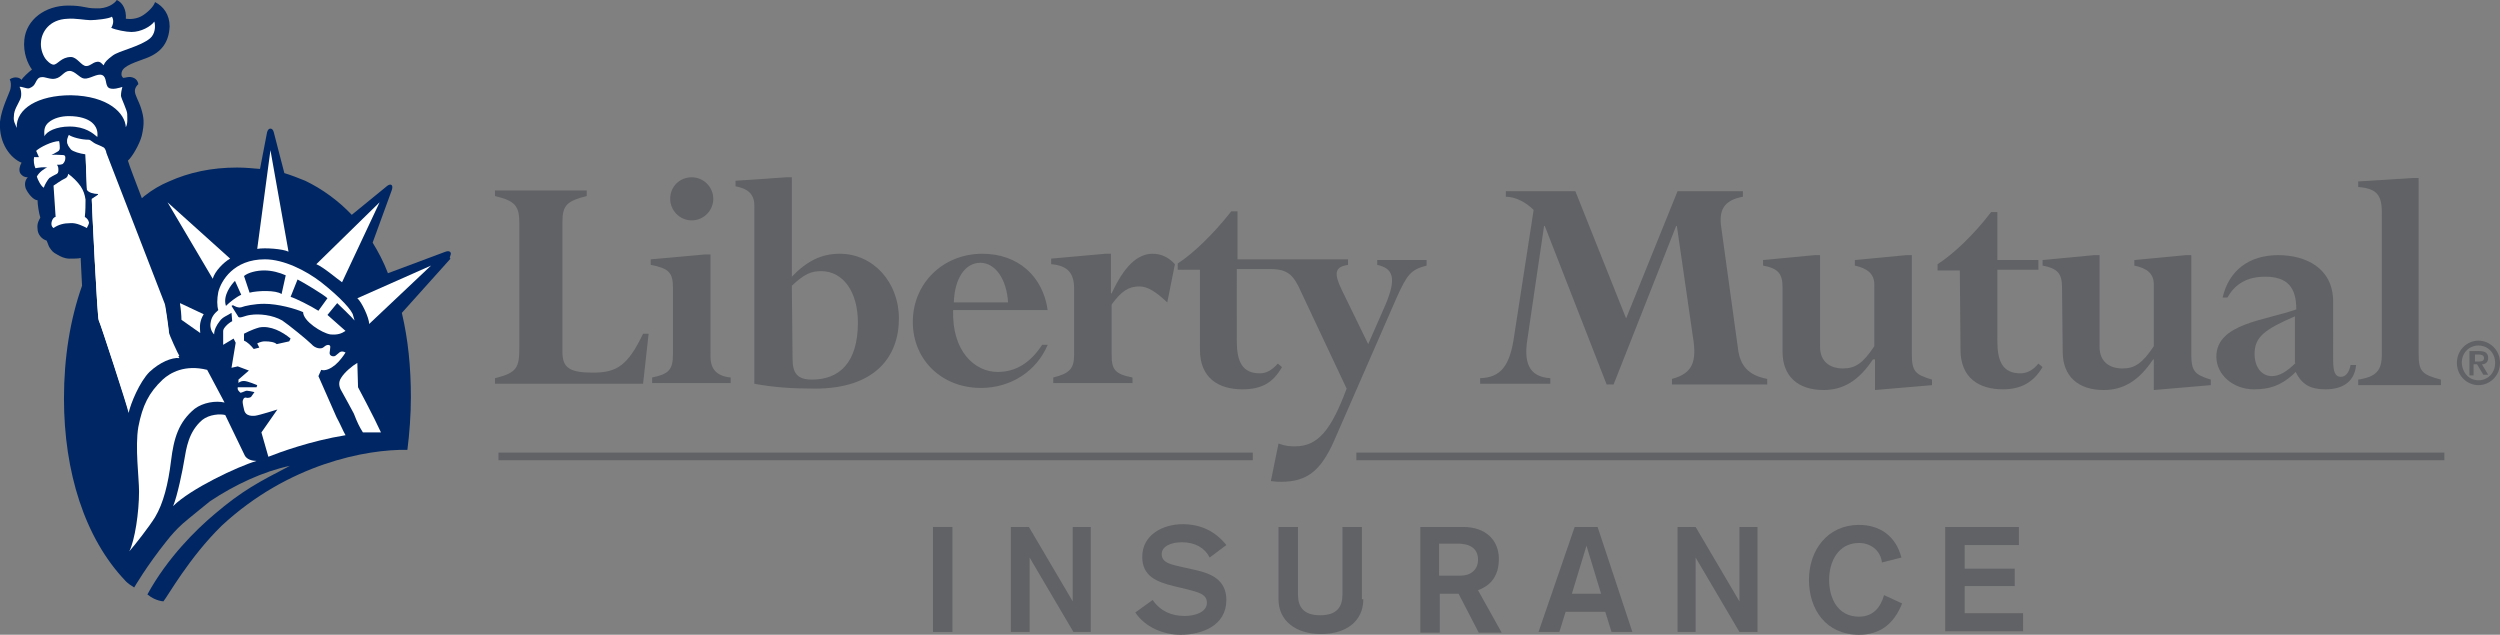 <?xml version="1.0" encoding="utf-8"?>
<!-- Generator: Adobe Illustrator 17.1.0, SVG Export Plug-In . SVG Version: 6.00 Build 0)  -->
<!DOCTYPE svg PUBLIC "-//W3C//DTD SVG 1.1//EN" "http://www.w3.org/Graphics/SVG/1.1/DTD/svg11.dtd">
<svg version="1.1" id="LM_logo" xmlns="http://www.w3.org/2000/svg" xmlns:xlink="http://www.w3.org/1999/xlink" x="0px" y="0px"
	 width="359.6px" height="91.3px" viewBox="24.6 19 359.6 91.3" enable-background="new 24.6 19 359.6 91.3" xml:space="preserve">
<rect x="24.6" y="19" width="359.6" height="91.3" fill="#808080" stroke="none"/>
<g>
	<path fill="#616265" d="M105.5,69.6c0,2.3,1,3,4.4,3s5-1,7.2-5.6h0.8l-0.8,7.2H95.8v-0.8c3.2-0.8,3.5-1.5,3.5-4.5V51.1
		c0-2.5-0.6-3.2-3.5-3.9v-0.8H109v0.8c-2.8,0.7-3.5,1.3-3.5,3.7V69.6z"/>
	<path fill="#616265" d="M126.8,70.3c0,1.8,0.9,2.8,2.9,3v0.8h-11.3v-0.8c2.4-0.5,3-1.1,3-3.4v-9.5c0-2.2-0.6-2.8-3.2-3.3v-0.8
		l7.8-0.7h0.8V70.3z M124.1,44.5c1.7,0,3.1,1.4,3.1,3.1c0,1.7-1.4,3.1-3.1,3.1s-3.1-1.4-3.1-3.1C121,45.8,122.4,44.5,124.1,44.5"/>
	<path fill="#616265" d="M138.5,60.1c1.8-1.7,2.8-2.1,4.2-2.1c3.2,0,5.3,3,5.3,7.4c0,5.8-2.7,8.2-6.6,8.2c-2.1,0-2.8-0.9-2.8-3
		L138.5,60.1L138.5,60.1z M138.5,44.5h-0.8l-7.3,0.5v0.8c1.7,0.3,2.7,1.1,2.7,2.7v25.7c2.7,0.5,5.4,0.7,8.7,0.7
		c8.7,0,12.1-4.6,12.1-10.1c0-5.2-3.7-9.3-8.5-9.3c-2.6,0-4.7,1-6.9,3.3V44.5z"/>
	<path fill="#616265" d="M161.8,62.5c0.1-3.4,1.6-5.7,3.8-5.7s3.8,2.4,4,5.7H161.8z M175.3,63.6c-0.7-4.9-4.3-8.1-9.4-8.1
		c-5.6,0-10,4.2-10,9.8c0,5.5,4.2,9.5,9.8,9.5c4.3,0,8-2.4,9.6-6.2h-0.8c-1.7,2.6-3.8,3.9-6.4,3.9c-3.3,0-6.6-3-6.4-8.9
		C161.7,63.6,175.3,63.6,175.3,63.6z"/>
	<path fill="#616265" d="M192.5,62.5c-1.6-1.5-2.8-2.3-4-2.3c-1.6,0-2.6,0.7-4,2.6V70c0,2.1,0.4,2.8,3,3.3v0.8h-11.4v-0.8
		c2.4-0.6,3-1.3,3-3.3v-9.5c0-2.3-1-3.3-3.3-3.5v-0.8l7.8-0.7h0.8v5.7h0.1c1.8-3.9,3.7-5.7,5.9-5.7c1.2,0,2.3,0.5,3.2,1.5
		L192.5,62.5z"/>
	<path fill="#616265" d="M222.7,56.3v0.8c2.3,0.5,2.8,1.9,1.2,5.7l-2.5,5.7l-3.8-7.8c-1.1-2.3-1.1-3.3,0.9-3.6v-0.8h-10.4h-0.3h-5.2
		v-6.9h-0.9c-2.5,3.2-5.5,6.1-7.7,7.5v0.9h3.2v11.5c0,4.1,2.7,5.7,6.1,5.7c2.7,0,4.4-0.9,5.7-3.2l-0.6-0.5c-0.9,1-1.7,1.4-2.6,1.4
		c-2.5,0-3.3-1.7-3.3-4.6V57.7h4.8c2.6,0,3.4,0.9,4.5,3.4l6.5,13.8c-2.2,5.9-4.1,8.3-7.4,8.3c-0.7,0-1.3,0-2.4-0.4l-1.1,5.4
		c0.7,0.1,1,0.1,1.5,0.1c3.7,0,5.7-1.6,7.6-5.9l9-20.6c1.5-3.3,2-4,4.3-4.6v-0.8h-7.1V56.3z"/>
	<path fill="#616265" d="M274.6,69.2c0.3,2.4,1.5,3.8,4.2,4.3v0.8h-13.7v-0.8c3-0.8,3.6-2.5,3-6.1l-2.3-15.9h-0.1l-9,22.8h-1
		l-8.9-22.8h-0.1l-2.4,16.3c-0.5,3.2,0.1,5.4,3.3,5.6v0.8h-10.1v-0.8c3-0.1,4.3-1.8,4.9-6.1l2.8-18.1c-1.1-1.1-2.6-1.9-4-1.9v-0.8
		h10l7.3,18.3l7.4-18.3h9.4v0.8c-2.8,0.5-3.5,2-3.1,4.5L274.6,69.2z"/>
	<path fill="#616265" d="M281,60.3c0-2-0.7-2.7-2.8-3.1v-0.8l7.4-0.7h0.8v13.2c0,2.1,1.4,3.1,3.3,3.1c1.8,0,2.9-0.8,4.5-3.2v-8.9
		c0-1.5-1-2.3-2.8-2.7v-0.8l7.4-0.7h0.8V70c0,2.4,0.5,2.9,2.9,3.6v0.8l-8.2,0.7v-4.4H294c-2,3-4.2,4.4-7.1,4.4c-3.7,0-5.9-2-5.9-5.5
		V60.3z"/>
	<path fill="#616265" d="M306.5,57.9h-3.2V57c2.2-1.4,5.2-4.2,7.7-7.5h0.9v6.9h5.9v1.4h-5.9v10.3c0,2.9,0.8,4.6,3.3,4.6
		c0.9,0,1.8-0.4,2.6-1.4l0.6,0.5c-1.3,2.2-3.1,3.2-5.7,3.2c-3.4,0-6.1-1.6-6.1-5.7L306.5,57.9L306.5,57.9z"/>
	<path fill="#616265" d="M321.2,60.3c0-2-0.7-2.7-2.8-3.1v-0.8l7.4-0.7h0.8v13.2c0,2.1,1.4,3.1,3.3,3.1c1.8,0,2.9-0.8,4.5-3.2v-8.9
		c0-1.5-0.9-2.3-2.8-2.7v-0.8l7.4-0.7h0.8V70c0,2.4,0.5,2.9,2.8,3.6v0.8l-8.2,0.7v-4.4h-0.1c-2,3-4.2,4.4-7.1,4.4
		c-3.7,0-5.9-2-5.9-5.5L321.2,60.3L321.2,60.3z"/>
	<path fill="#616265" d="M354.8,71.2c-1.2,1.2-2.3,1.9-3.4,1.9c-1.5,0-2.5-1.3-2.5-3.2c0-2.4,1.4-3.5,5.8-5.4v6.7H354.8z
		 M360.2,62.4c0-4.9-4-6.7-7.9-6.7c-4.2,0-7.1,2.2-8,6.1h0.7c1.1-2,2.9-3,5.4-3c3.2,0,4.5,1.5,4.5,4.7c-4.4,1.6-11.5,2-11.5,6.8
		c0,2.6,2.4,4.7,5.4,4.7c2.2,0,3.8-0.5,5.6-2.1l0.4-0.4c0.9,1.8,2.1,2.5,4.3,2.5c2.6,0,4.2-1.2,4.4-3.5h-0.8
		c-0.2,1.1-0.7,1.7-1.4,1.7c-0.8,0-1.1-0.7-1.1-2.4V62.4z"/>
	<path fill="#616265" d="M367.2,49.5c0-2.5-0.8-3.4-3.4-3.6v-0.8l7.9-0.5h0.8V70c0,2.4,0.5,2.9,3.2,3.6v0.8h-11.9v-0.8
		c2.6-0.4,3.4-1.3,3.4-3.6V49.5z"/>
	<path fill="#002663" d="M89.4,55.3c-0.2-0.3-0.7-0.1-0.7-0.1l-8.3,3.1c-0.6-1.6-1.4-3.1-2.2-4.4l2.7-7.4c0,0,0.3-0.7,0-0.9
		s-0.8,0.3-0.8,0.3l-4.9,4c-1.9-2-4.2-3.7-6.7-4.9c-1-0.4-2-0.8-3-1.1L64,38.1c0,0-0.1-0.6-0.5-0.6S63,38.1,63,38.1l-1,5.2
		c-1.1-0.1-2.2-0.2-3.3-0.2c-3.7,0-6.9,0.7-9.8,2c-1.2,0.5-2.4,1.2-3.4,2c-0.2,0.1-0.3,0.3-0.5,0.4c-1-2.6-1.8-4.7-2-5.4
		c0.6-0.5,1.7-2.4,2-3.6c0.4-1.8,0.3-2.6-0.1-3.9c-0.3-1-0.9-1.9-0.9-2.5c0-0.5,0.3-0.8,0.5-1c-0.1-0.6-0.5-0.9-1-1
		s-0.8,0.1-1.2,0.1C42.2,30,42,30,42.1,29.4c0.2-1,2.2-1.5,3.7-2.1c2-0.8,3.1-2.2,3.2-4.5c0-1.7-0.9-2.9-2.1-3.5
		c-0.2,0.7-1.2,1.6-1.9,2s-1.6,0.5-2.3,0.4c0.1-1.2-0.4-2.3-1.3-2.7c-0.3,0.5-1.4,1.3-3,1.2c-1.6,0-1.7-0.4-4-0.4
		c-3.3,0-6,2-6.3,4.9c-0.2,1.9,0.5,3.5,1.1,4.3c-0.4,0.3-1.4,1.2-1.5,1.5c-0.2-0.3-0.9-0.6-1.7-0.1c0.2,0.4,0.2,0.9,0.1,1.4
		s-1.3,2.8-1.5,4.7c-0.2,3.2,1.6,5.3,3.1,5.9c-0.3,0.5-0.4,1.1-0.2,1.5c0.2,0.3,0.5,0.6,1.1,0.6c-0.4,0.4-0.5,1-0.3,1.6
		c0.3,0.7,1.1,1.7,1.7,1.7c0,0.6,0.2,1.9,0.4,2.5c-0.2,0.4-0.5,0.8-0.4,1.6c0,0.8,0.6,1.5,1.3,1.7c0.2,0.4,0.3,0.9,0.5,1.1
		c0.2,0.3,0.4,0.6,1,0.9c0.5,0.3,1.1,0.6,1.8,0.6s1.3,0,1.6-0.1c0,0.2,0.1,2,0.2,4c-1.7,4.8-2.6,10.3-2.6,16.2l0,0
		c0,10.6,3,20.1,8.8,26.2c0,0,0.3,0.4,1.3,1c0,0,1.8-3.1,4.6-6.6c0.7-0.9,1.5-1.8,2.4-2.6c1.4-1.2,2.7-2.2,3.9-3.2
		c3.6-2.4,7.7-4.3,11.5-5.1c-4.4,2.3-6.8,3.5-10.9,7c-2.6,2.2-6.7,6.2-9.6,11.5c0.6,0.5,1.4,0.9,2.3,1c0.6-0.7,3.7-6.3,8.4-10.9
		c9.6-8.9,20.8-11,26.7-10.9c0.3-2.4,0.5-5,0.5-7.6c0-4.3-0.4-8.3-1.3-12.1l7-7.8C89.1,56.1,89.6,55.6,89.4,55.3"/>
	<path fill="#FFFFFF" d="M37.1,51.8c-0.4-0.2-1.5-0.8-2.4-0.7c-0.9,0-1.7,0.2-2.4,0.7c-0.3-0.2-0.4-0.6-0.2-1.1
		c0.2-0.5,0.5-0.5,0.5-0.5l-0.3-4.5c0,0,1.3-0.9,1.6-1s0.5-0.4,0.5-0.7c0.6,0.4,1.4,1.2,1.8,1.8c0.4,0.6,0.6,1.2,0.7,1.9
		c0,0.7,0,1.6-0.1,2.5c0.3,0.2,0.5,0.4,0.6,0.8C37.4,51.3,37.2,51.5,37.1,51.8"/>
	<path fill="#FFFFFF" d="M77.7,65.6c0-0.9-1.1-3.2-1.7-3.7l10.6-4.7L77.7,65.6z"/>
	<path fill="#FFFFFF" d="M48.7,48.1l9,8.1c-0.9,0.5-2.2,1.8-2.5,2.9L48.7,48.1z"/>
	<path fill="#FFFFFF" d="M53.9,64.2c-0.3,0.5-0.4,0.8-0.5,1.3c-0.1,0.6,0,0.9,0,1.4L50.7,65c0-0.6-0.1-1.7-0.2-2.2
		c0-0.1,0-0.2,0-0.2L53.9,64.2z"/>
	<path fill="#FFFFFF" d="M38.8,65c-0.2-0.3-1-16.8-1-17.4l0.9-0.6v-0.2c-0.6,0-1.4-0.3-1.6-0.7L36.9,41c-0.9-0.1-1.8-0.4-2.1-0.7
		c-0.4-0.4-0.8-0.9-0.3-1.9c0.4,0.3,1.7,0.7,2.9,0.7c0.2,0,0.7,0.5,1,0.6s0.9,0.4,1.1,0.5c0.2,0.1,0.4,0.6,0.4,0.8
		c0.1,0.2,8.3,21.5,8.4,21.7s0.6,3.8,0.6,4.1c0,0.3,1.3,3.1,1.5,3.4c-1.1,0-2.9,0.6-4.3,2c-1.4,1.4-2.7,4.5-3,5.9
		C43,77.6,39,65.3,38.8,65"/>
	<path fill="#FFFFFF" d="M49.2,85.3c-0.4,3.3-1.1,6.1-2.3,8.1c-0.8,1.3-2.9,4-3.7,4.9c0.8-1.6,1.4-5.6,1.4-8.6c0-2-0.6-6.4-0.1-9.3
		c0.6-3.1,1.5-4.9,3.5-6.8c1.1-1,3.2-2.2,6.4-1.4l2.5,4.7c-1.3-0.3-3.1,0-4.3,0.9C50.3,79.7,49.6,82,49.2,85.3"/>
	<path fill="#FFFFFF" d="M49.5,91.8c0.6-1.4,1.4-5.3,1.6-6.6c0.3-1.7,0.6-4.1,2.6-5.8c1-0.8,2.6-0.9,3.3-0.7l2.8,5.8
		c0.3,0.6,1.1,0.8,1.7,0.8C58.8,86.1,52,89.3,49.5,91.8"/>
	<path fill="#FFFFFF" d="M73.7,73.3c-0.5,0.7-0.3,1.4,0,1.9s1.8,3.3,1.8,3.3c0.5,1.3,0.8,1.9,1.3,2.7c0.8,0,1.7,0,2.6,0
		c-1-2.2-3.3-6.5-3.3-6.5L76,71.2C75.3,71.6,74.2,72.5,73.7,73.3"/>
	<path fill="#FFFFFF" d="M61.6,54.8c1.1-0.2,3.7,0,4.5,0.4l-2.6-14.6L61.6,54.8z"/>
	<path fill="#FFFFFF" d="M39.9,41.2c-0.1-0.2-0.2-0.7-0.4-0.8c-0.3-0.1-0.8-0.4-1.1-0.5s-0.8-0.6-1-0.6c-1.1,0-2.4-0.4-2.9-0.7
		c-0.5,0.9-0.1,1.4,0.3,1.9c0.3,0.3,1.3,0.6,2.1,0.7l0.2,5.1c0.2,0.4,1,0.6,1.6,0.6v0.2l-0.9,0.6c0,0.6,0.8,17.1,1,17.4
		c0.2,0.3,4.2,12.6,4.3,13.3c0.3-1.4,1.6-4.5,3-5.9c1.5-1.4,3.2-2.1,4.3-2c-0.2-0.3-1.5-3.1-1.5-3.4s-0.5-3.8-0.6-4.1
		C48.1,62.7,39.9,41.4,39.9,41.2"/>
	<path fill="#FFFFFF" d="M34.6,37.2c2.3,0,3.4,1,4,1.5c0.1-0.8-0.1-1.5-0.8-2.1c-0.6-0.5-1.7-0.9-3.3-0.9c-1.1,0-2.2,0.3-2.9,0.9
		c-0.6,0.5-0.7,1.1-0.6,2C31.3,37.9,32.7,37.2,34.6,37.2"/>
	<path fill="#FFFFFF" d="M30.5,25c-0.1,0.9,0.2,1.8,0.6,2.4c0.2,0.3,0.8,0.9,1.2,0.9c0.6,0,1.1-1.1,2.5-1.1c0.9,0,1.5,1.3,2.2,1.3
		c0.6,0,0.9-0.5,1.5-0.6c0.5-0.1,0.7,0.2,1,0.5c0.2-0.5,0.5-0.8,1.3-1.4c0.9-0.7,4-1.3,5.4-2.5c0.7-0.6,0.8-1.7,0.6-2.4
		c-0.5,0.7-1.9,1.5-3.3,1.5c-0.7,0-2.3-0.3-2.9-0.6c0.3-0.5,0.4-1.1,0.1-1.6c-0.4,0.3-2.4,0.5-3.1,0.5c-0.7,0-2.2-0.3-3.3-0.2
		C31.7,21.8,30.6,23.6,30.5,25"/>
	<path fill="#FFFFFF" d="M34.8,32.7c5.4,0.1,7.8,2.6,7.9,4.6c0.3-0.6,0.2-1.2,0.2-1.9c0-0.5-0.8-2.1-0.9-2.6c0-0.5,0.1-0.9,0.2-1.3
		c-0.3,0.1-1.5,0.5-2,0.1s-0.2-1.5-0.9-1.8s-1.8,0.6-2.6,0.5c-0.7-0.1-1.3-1.1-2.1-1.1s-1.1,0.9-2,1.1c-0.7,0.2-1.6-0.3-2-0.2
		c-0.5,0-0.7,0.4-0.9,0.8c-0.2,0.4-0.4,0.6-0.9,0.8c-0.4,0.1-1.1-0.3-1.4-0.2c0.2,0.2,0.4,1.2,0.1,1.8c-0.3,0.7-0.9,1.5-0.9,2.4
		c-0.1,0.8,0.2,1.1,0.4,1.7C26.9,34.6,30.1,32.7,34.8,32.7"/>
	<path fill="#FFFFFF" d="M31.4,43.1c-0.4,0.1-1.2,0.7-1.5,1.3c0.1,0.4,0.6,1.4,1,1.6c0.1-0.4,0.6-1.2,0.8-1.4
		c0.3-0.2,0.7-0.4,0.9-0.5c0.3-0.1,0.4-0.3,0.4-0.6s0-0.5-0.2-0.8c0.3,0,0.8,0,0.9-0.2c0.2-0.2,0.3-0.5,0.3-0.8s-0.1-0.4-0.4-0.4
		c-0.3,0-1.2-0.1-1.6,0c0,0,0.7-0.4,0.9-0.5s0.3-0.3,0.3-0.5s0-0.6-0.1-1c-1,0-2.8,0.9-3.3,1.4l0.4,0.9h-0.7c-0.1,0.5,0,1.2,0.2,1.6
		C30.2,43.1,30.9,43,31.4,43.1"/>
	<path fill="#FFFFFF" d="M75.4,64.4c-0.1-0.7-1.8-2.6-4.6-4.8c-2.2-1.7-5.4-3.3-8.1-3.3c-4.5,0-6.3,3.1-6.7,4.7c-0.2,1-0.2,2,0,2.6
		c-0.7,0.6-1,1.1-1.1,1.8c-0.1,0.5,0,1.2,0.5,1.7c0-0.7,0.4-1.4,0.8-1.9c0.4-0.6,1.1-0.8,1.7-1.2l0.1,1.2c-0.6,0.3-1.3,1-1.3,1.4v2
		l1.5-0.9l0.3,0.6l-0.6,3.6l0.9-0.2l1.6,0.6l-1.5,1.3v0.5c0,0,0.2-0.3,0.8-0.3c0.5,0,1.9,0.6,1.9,0.6l-0.1,0.3h-0.6h-2.1
		c-0.1,0.4,0.2,0.6,0.4,0.8c0.4-0.1,0.7-0.3,0.9-0.3s0.7,0.1,1.1,0.2l-0.5,0.7c0,0-0.3,0.2-0.7,0.1c-0.3-0.1-0.5,0.3-0.5,0.6
		c0,0.3,0.2,1.1,0.2,1.1c0.2,1.1,1.4,0.9,1.6,0.9c0.7-0.1,3.2-0.9,3.2-0.9l-2.3,3.3l1,3.5c1.5-0.6,6.1-2.3,11.1-3.1
		c-0.5-0.9-0.6-1.3-1.3-2.6l-2.6-5.9l0.4-0.9c0.6,0.2,1.4-0.2,2-0.7s1.2-1.3,1.5-1.8c-0.4-0.2-0.7-0.2-1,0.1c-0.3,0.2-0.5,0.6-1,0.4
		s-0.2-0.7-0.2-1.2c0.1-0.5-0.5-0.5-0.9-0.1s-1.3,0.2-1.8-0.4c-0.6-0.6-3.3-2.8-4.2-3.4c-1.4-0.8-3.3-1-4.6-0.8
		c-0.8,0.1-1.4,0.5-1.7,0.3l-1-1.6l0.2-0.1c0.4,0.2,0.7,0.4,1.2,0.3c0.5-0.2,1.9-0.5,3.3-0.5c2,0,4.5,0.7,5.6,1.2
		c0,1.3,2.7,3,3.9,3.2c1,0.1,1.6-0.1,2.2-0.5l-2.6-2.3l1.4-1.7c0,0,2.2,2.1,2.5,2.5C75.6,65.1,75.5,64.7,75.4,64.4 M59.7,67
		c0,0,1.1-0.6,2.2-0.9c1.6-0.3,3.3,0.6,4.5,1.6l-0.2,0.4l-1.8,0.4c-0.3-0.3-1-0.4-1.7-0.4c-0.6,0-1.1,0.3-1.1,0.3l0.3,0.6l-0.8,0.2
		c-0.4-0.5-0.9-1-1.4-1.2V67z M57.1,63c-0.5-1.5,0.8-3.1,1.3-3.6l0.9,2C58.6,61.7,57.6,62.5,57.1,63 M65.1,61.3
		c-0.8-0.6-3.5-0.5-4.6-0.2l-0.8-2.4c0.6-0.5,1.8-0.8,2.9-0.8c1.1,0,2.2,0.3,3.1,0.7L65.1,61.3z M70.4,63.7c-1.1-0.7-3.3-1.8-4-2
		l1-2.5c0.8,0.4,3.8,2.2,4.3,2.7L70.4,63.7z"/>
	<path fill="#FFFFFF" d="M70.1,57c1,0.4,3.1,2.2,3.7,2.6l5.4-11.5L70.1,57z"/>
	<path fill="#616265" d="M381.1,68c1.6,0,3.1,1.3,3.1,3.2c0,1.9-1.5,3.2-3.1,3.2s-3.1-1.3-3.1-3.2S379.5,68,381.1,68 M381.1,73.7
		c1.3,0,2.4-1,2.4-2.5s-1.1-2.5-2.4-2.5s-2.4,1-2.4,2.5C378.8,72.7,379.8,73.7,381.1,73.7 M379.9,69.5h1.3c0.9,0,1.3,0.3,1.3,1
		c0,0.6-0.4,0.9-0.9,0.9l0.9,1.5h-0.7l-0.9-1.5h-0.5V73h-0.6v-3.5H379.9z M380.6,71h0.6c0.4,0,0.7-0.1,0.7-0.5s-0.4-0.5-0.7-0.5
		h-0.6V71z"/>
	<rect x="96.3" y="84.1" fill="#616265" width="108.5" height="1.1"/>
	<rect x="219.7" y="84.1" fill="#616265" width="156.5" height="1.1"/>
	<g>
		<path fill="#616265" d="M158.8,94.8h2.8v15.1h-2.8V94.8z"/>
		<path fill="#616265" d="M170,94.8h2.6l6.3,10.7l0,0V94.8h2.6v15.1H179l-6.3-10.7l0,0v10.7H170V94.8z"/>
		<path fill="#616265" d="M190.4,105.3c1.1,1.6,2.7,2.3,4.6,2.3c1.4,0,3.2-0.5,3.2-1.9c0-1.2-1.1-1.5-3.1-2l-1.7-0.4
			c-2.4-0.6-4.5-1.4-4.5-4.2c0-3.2,3-4.7,5.8-4.7c2.6,0,4.7,1,6.3,3l-2.4,1.8c-0.7-1.4-2.1-2.2-4-2.2c-1.6,0-2.9,0.6-2.9,1.7
			c0,1.3,1.4,1.5,3.1,1.9l1.8,0.4c2.2,0.5,4.4,1.4,4.4,4.3c0,3.7-3.5,5-6.6,5c-2.5,0-5.1-1.1-6.5-3.2L190.4,105.3z"/>
		<path fill="#616265" d="M220.7,105.2c0,3.1-2.4,5-6.1,5c-3.6,0-6.1-1.9-6.1-5V94.8h2.8v9.7c0,1.8,0.8,3,3.2,3s3.2-1.2,3.2-3v-9.7
			h2.8v10.4H220.7z"/>
		<path fill="#616265" d="M228.8,94.8h6.3c3.2,0,5.1,1.9,5.1,4.6c0,3.4-2.3,4.2-3,4.5l3.4,6.1h-3.3l-2.9-5.6h-2.7v5.6h-2.8V94.8
			H228.8z M231.6,101.8h3.1c1.4,0,2.5-0.8,2.5-2.3c0-1.4-0.9-2.3-2.9-2.3h-2.7L231.6,101.8L231.6,101.8z"/>
		<path fill="#616265" d="M251.1,94.8h3.3l5,15.1h-3l-0.9-2.9h-5.7l-0.9,2.9h-3L251.1,94.8z M252.8,97.5L252.8,97.5l-2.1,6.9h4.2
			L252.8,97.5z"/>
		<path fill="#616265" d="M265.9,94.8h2.6l6.3,10.7l0,0V94.8h2.6v15.1h-2.6l-6.3-10.7l0,0v10.7h-2.6V94.8z"/>
		<path fill="#616265" d="M295.3,99.9c-0.2-1.7-1.6-2.8-3.3-2.8c-3,0-4.3,2.7-4.3,5.3c0,2.6,1.2,5.3,4.3,5.3c2,0,3.1-1.3,3.6-3.1
			l2.6,1.2c-1.2,3-3.2,4.5-6.2,4.5c-4.8,0-7.2-3.7-7.2-7.9c0-4.3,2.7-7.9,7.2-7.9c3,0,5.3,1.6,6.1,4.7L295.3,99.9z"/>
		<path fill="#616265" d="M304.3,94.8H315v2.6h-7.8v3.4h7.2v2.5h-7.2v3.9h8.4v2.6h-11.2v-15H304.3z"/>
	</g>
</g>
</svg>
